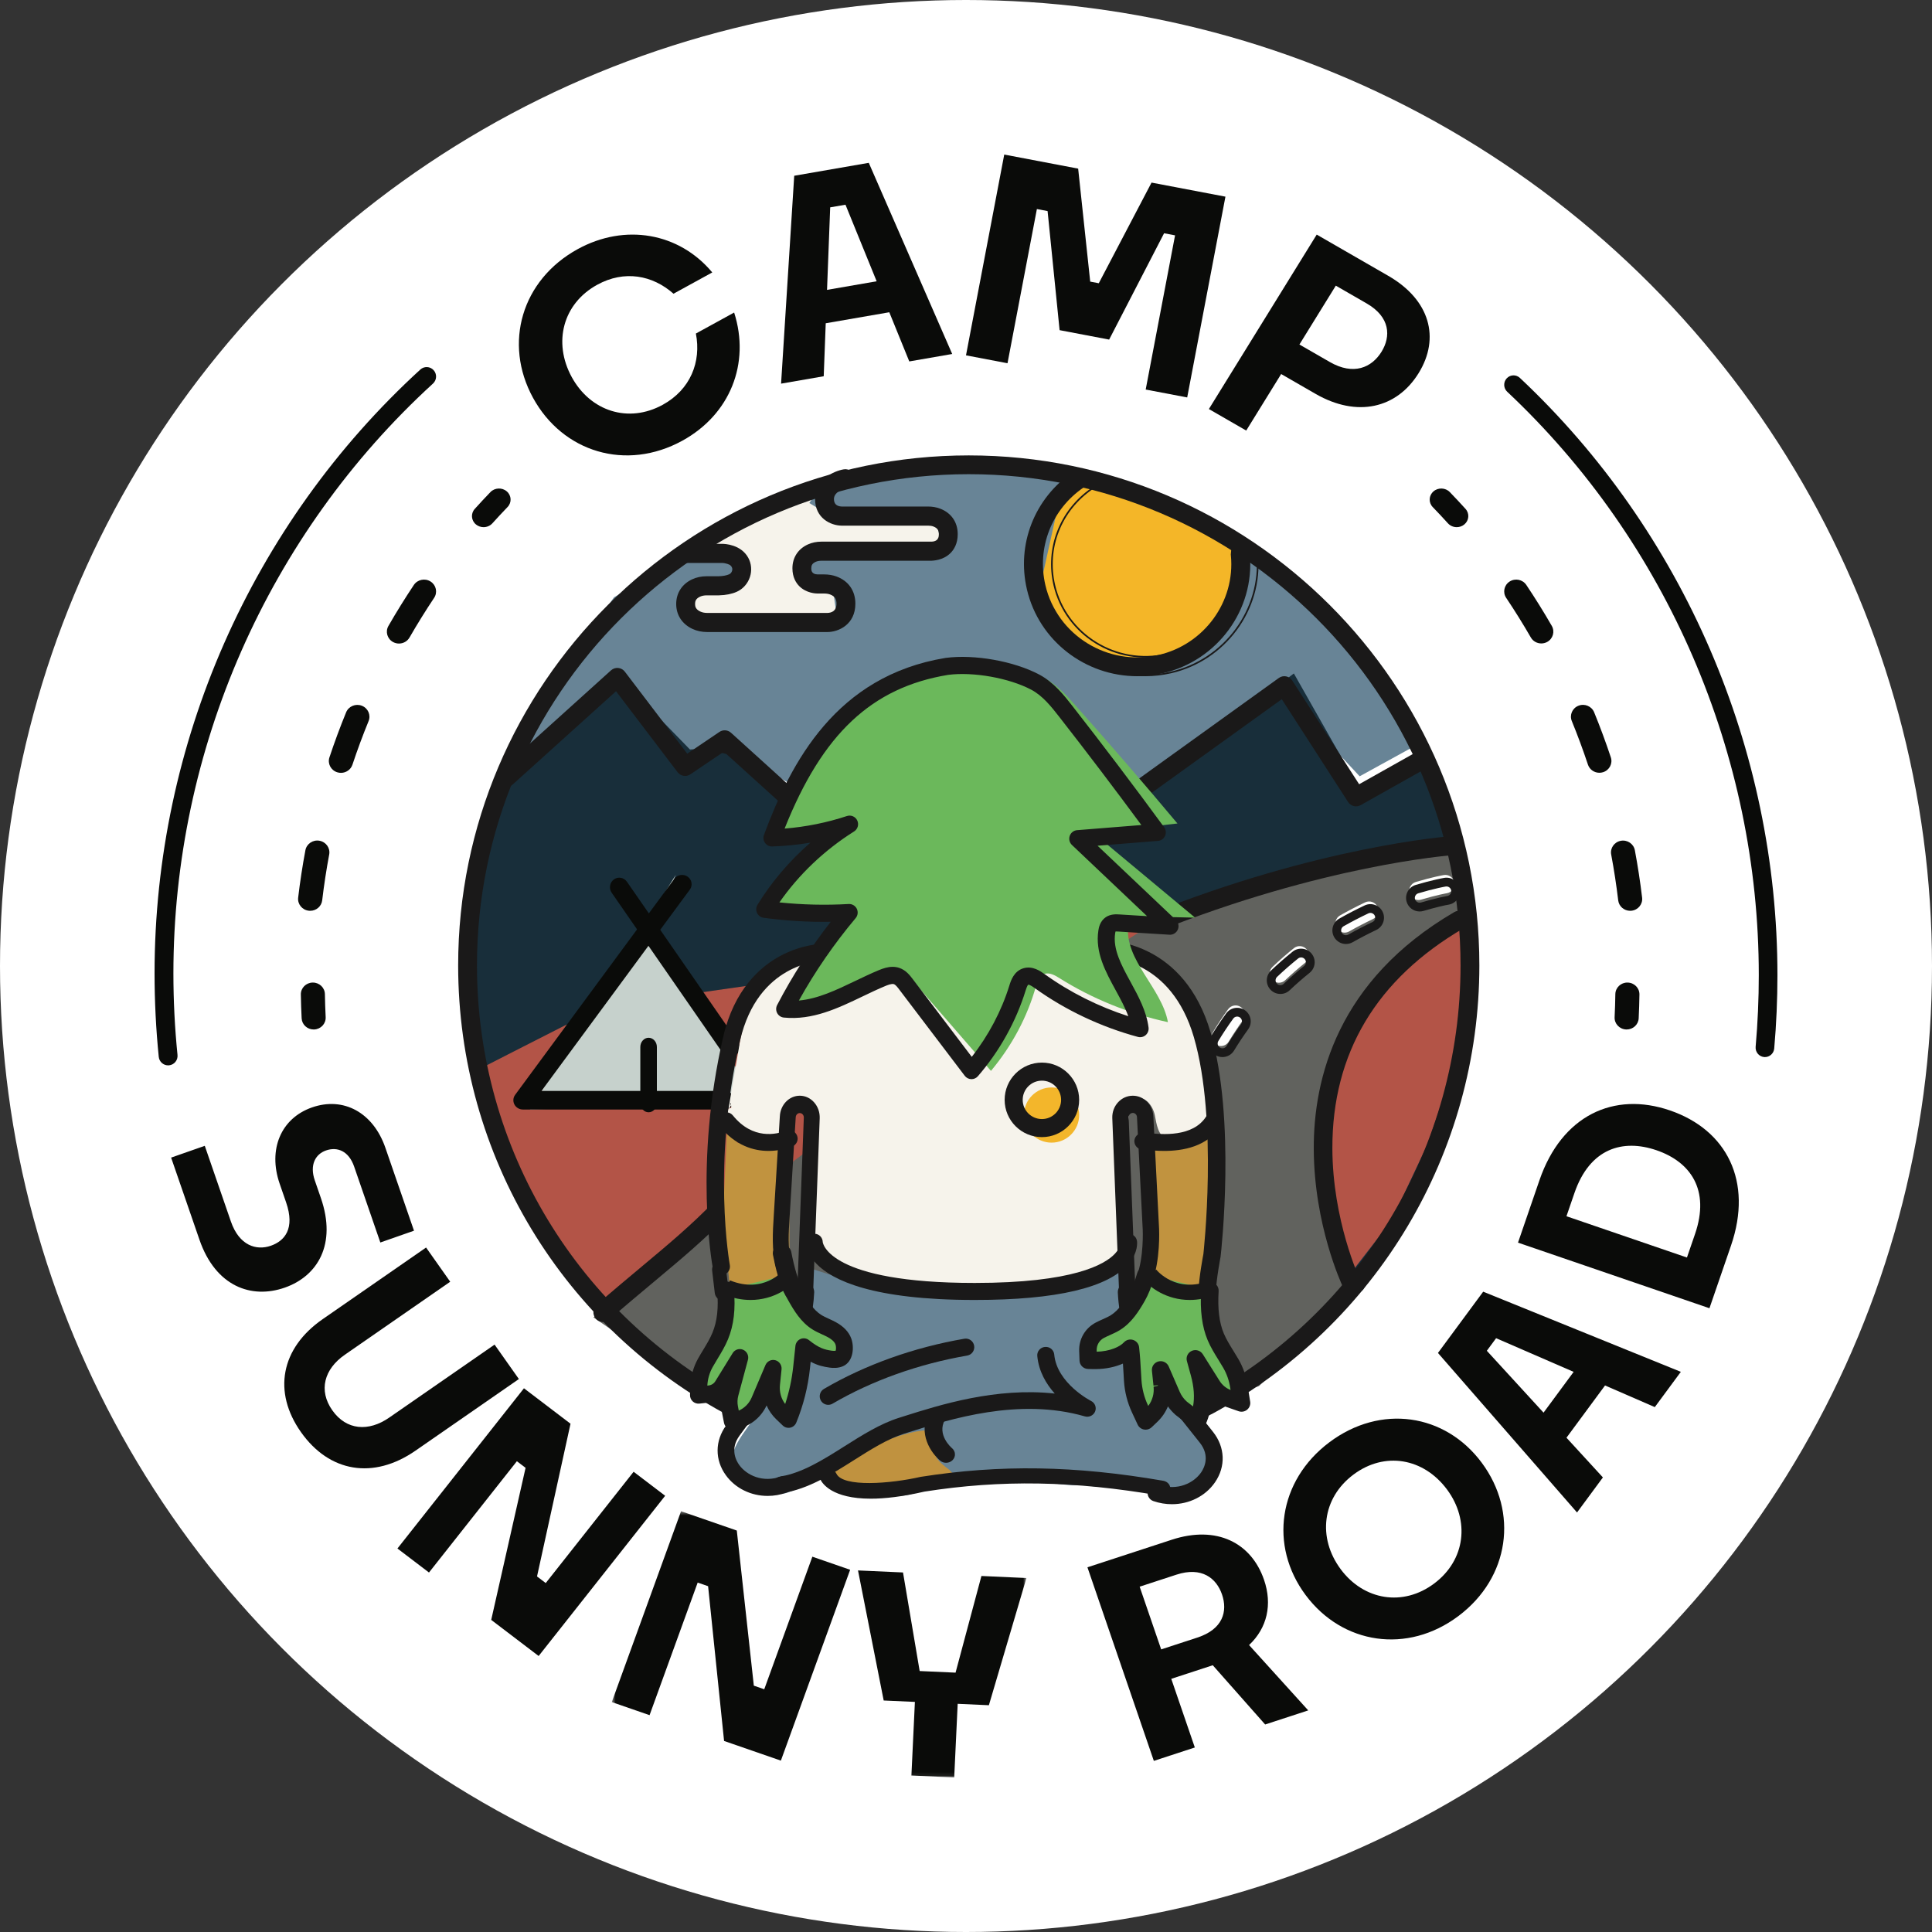 <?xml version="1.0" encoding="UTF-8"?>
<svg width="512px" height="512px" viewBox="0 0 512 512" version="1.1" xmlns="http://www.w3.org/2000/svg" xmlns:xlink="http://www.w3.org/1999/xlink">
    <rect x="0" y="0" width="512" height="512" fill="#333333" stroke="none"/>
    <!-- Generator: Sketch 53.2 (72643) - https://sketchapp.com -->
    <title>android-chrome-512x512</title>
    <desc>Created with Sketch.</desc>
    <defs>
        <polygon id="path-1" points="0.483 0.403 110.37 0.403 110.37 70.914 0.483 70.914"></polygon>
    </defs>
    <g id="android-chrome-512x512" stroke="none" stroke-width="1" fill="none" fill-rule="evenodd">
        <circle id="Oval" fill="#FFFFFF" cx="256" cy="256" r="256"></circle>
        <g id="Group" transform="translate(40.96, 40.96)">
            <polyline id="Fill-1" fill="#688496" points="94.991 155.367 121.748 117.339 167.697 89.537 210.287 80.457 253.52 89.023 268.533 91.119 295.38 111.232 309.1 121.429 326.595 141.015 333.531 156.98 319.362 164.766 298.956 142.848 261.402 166.127 171.037 168.229 150.173 156.286 137.961 161.603 121.69 140.601 94.354 164.825 94.991 155.367"></polyline>
            <polyline id="Fill-2" fill="#F4B628" points="246.521 85.577 239.479 92.944 234.789 114.11 243.547 129.076 263.827 137.509 279.046 127.655 287.257 116.112 288.914 104.677 246.521 85.577"></polyline>
            <polyline id="Fill-3" fill="#F6F3EB" points="176.608 87.771 173.517 92.351 176.217 93.988 178.159 95.6 189.229 96.358 201.757 96.927 207.292 97.685 208.457 103.183 199.232 106.5 174.371 106.5 171.387 108.491 170.39 112.472 176.799 114.747 180.004 116.833 180.781 122.236 171.387 124.343 143.393 124.343 139.703 121.098 139.703 117.686 144.947 114.083 153.93 112.472 153.93 109.818 148.54 106.057 141.067 105.483 154.367 97.685 176.608 87.771"></polyline>
            <polyline id="Fill-4" fill="#182E3A" points="95.603 163.134 122.938 138.202 141.88 157.655 151.581 157.136 167.198 169.265 263.126 167.131 301.924 137.509 319.252 168.075 335.46 157.841 346.234 185.565 349.623 212.481 347.532 242.193 340.575 262.377 331.035 282.595 320.312 300.776 306.452 313.139 291.195 325.606 278.258 334.994 156.429 332.85 132.378 318.637 108.94 293.703 95.603 270.969 87.033 247.716 82.651 209.239 91.047 173.594 95.603 163.134"></polyline>
            <polyline id="Fill-5" fill="#61625E" points="345.317 203.885 337.811 208.203 324.659 219.675 318.877 232.003 313.095 250.438 308.603 263.144 315.486 287.288 318.633 301.358 292.677 326.372 263.068 335.726 239.722 289.806 244.262 238.631 183.596 253.631 179.731 299.415 165.69 326.7 152.121 332.856 125.325 314.348 116.297 308.147 143.688 285.128 167.314 244.305 237.165 214.924 271.879 200.817 318.877 186.664 344.236 180.663 346.862 193.303 348.891 203.92 345.317 203.885"></polyline>
            <polyline id="Fill-6" fill="#B35447" points="348.16 200.411 336.245 208.056 323.166 219.45 317.416 231.694 311.666 250.003 307.2 262.623 314.044 286.601 314.923 299.154 327.849 282.44 337.346 262.272 344.272 242.139 347.264 222.591 348.16 200.411"></polyline>
            <polyline id="Fill-7" fill="#B35447" points="266.24 202.606 179.753 219.008 165.198 222.168 161.993 219.586 126.994 224.587 108.874 230.729 93.685 238.459 85.577 242.605 88.039 252.797 103.075 281.125 110.162 293.221 119.672 303.543 152.062 279.762 179.753 258.925 266.24 202.606"></polyline>
            <polyline id="Fill-8" fill="#C6D1CC" points="138.118 190.903 99.474 253.074 159.451 250.999 124.929 192.755 132.696 203.939"></polyline>
            <path d="M4.389,265.818 L13.309,262.695 L20.224,282.735 C22.442,289.161 26.986,290.515 30.829,289.17 C34.464,287.897 37.274,284.669 34.864,277.69 L33.147,272.715 C30.024,263.661 33.48,255.404 41.714,252.521 C50.085,249.592 57.951,253.888 61.171,263.217 L68.754,285.19 L59.833,288.312 L52.894,268.204 C51.463,264.058 48.439,262.87 45.42,263.927 C42.674,264.887 41.033,267.708 42.463,271.855 L44.085,276.553 C48.306,288.784 43.221,297.225 34.506,300.274 C25.655,303.373 16.17,299.954 11.901,287.586 L4.389,265.818" id="Fill-9" fill="#0A0B09"></path>
            <path d="M38.796,338.562 C31.318,327.966 33.391,316.362 44.562,308.623 L71.955,289.646 L78.351,298.713 L50.426,318.06 C44.959,321.848 43.375,327.501 47.115,332.8 C50.854,338.098 56.716,338.508 62.182,334.721 L90.109,315.374 L96.549,324.499 L69.157,343.476 C57.986,351.215 46.315,349.219 38.796,338.562" id="Fill-10" fill="#0A0B09"></path>
            <polyline id="Fill-11" fill="#0A0B09" points="64.366 369.41 97.893 326.949 110.233 336.342 101.357 376.812 103.663 378.566 126.954 349.071 135.314 355.436 101.787 397.897 89.217 388.328 98.323 348.034 96.018 346.278 72.727 375.774 64.366 369.41"></polyline>
            <g id="Group-15" transform="translate(120.686, 359.131)">
                <mask id="mask-2" fill="white">
                    <use xlink:href="#path-1"></use>
                </mask>
                <g id="Clip-13"></g>
                <polyline id="Fill-12" fill="#0A0B09" mask="url(#mask-2)" points="0.483 50.979 18.838 0.403 33.614 5.518 38.125 46.626 40.887 47.583 53.639 12.449 63.651 15.916 45.295 66.492 30.242 61.281 26.008 20.268 23.245 19.311 10.495 54.445 0.483 50.979"></polyline>
                <polyline id="Fill-14" fill="#0A0B09" mask="url(#mask-2)" points="92.151 51.438 91.23 70.949 79.888 70.438 80.81 50.93 72.541 50.557 65.734 16.09 77.662 16.627 82.075 42.75 91.588 43.178 98.443 17.562 110.37 18.1 100.419 51.811 92.151 51.438"></polyline>
            </g>
            <path d="M261.061,379.527 L266.764,396.148 L276.362,393.01 C283.158,390.788 284.413,386.041 282.888,381.596 C281.41,377.286 277.527,374.144 270.801,376.342 L261.061,379.527 Z M280.438,400.349 L269.438,403.946 L275.68,422.141 L264.82,425.691 L247.223,374.39 L269.573,367.083 C281.483,363.189 290.649,367.874 294.028,377.724 C296.256,384.223 294.887,390.451 290.056,394.998 L305.737,412.313 L294.317,416.047 L280.438,400.349 L280.438,400.349 Z" id="Fill-16" fill="#0A0B09"></path>
            <path d="M339.136,378.669 C347.425,372.442 348.614,361.969 342.505,353.758 C336.309,345.428 325.977,343.613 317.69,349.842 C309.402,356.069 308.153,366.586 314.351,374.916 C320.459,383.127 330.849,384.897 339.136,378.669 Z M345.554,387.294 C332.034,397.454 314.79,394.847 305.034,381.732 C295.321,368.676 297.797,351.433 311.316,341.275 C324.895,331.071 341.992,333.605 351.704,346.661 C361.462,359.775 359.132,377.091 345.554,387.294 L345.554,387.294 Z" id="Fill-17" fill="#0A0B09"></path>
            <path d="M368.094,333.407 L376.071,322.598 L355.524,313.676 L353.066,317.008 L368.094,333.407 Z M384.391,326.204 L374.172,340.049 L383.826,350.574 L376.97,359.863 L340.114,317.589 L352.101,301.349 L404.48,322.591 L397.58,331.938 L384.391,326.204 L384.391,326.204 Z" id="Fill-18" fill="#0A0B09"></path>
            <path d="M374.167,281.355 L406.098,292.296 L408.235,286.083 C412.298,274.267 406.958,266.926 398.028,263.867 C389.097,260.808 380.367,263.326 376.28,275.211 L374.167,281.355 Z M412.062,305.737 L361.326,288.353 L367.013,271.809 C372.913,254.658 386.7,248.21 401.583,253.309 C416.668,258.479 423.627,272.11 417.776,289.126 L412.062,305.737 L412.062,305.737 Z" id="Fill-19" fill="#0A0B09"></path>
            <path d="M139.864,75.831 C124.977,83.999 108.177,78.904 100.278,64.434 C92.417,50.028 97.267,33.221 112.153,25.052 C124.633,18.204 138.983,20.663 147.798,31.241 L137.529,36.878 C131.972,31.963 124.525,30.544 117.31,34.504 C108.212,39.498 105.54,49.773 110.554,58.963 C115.499,68.024 125.568,71.307 134.67,66.313 C142.014,62.283 144.926,54.926 143.456,47.431 L153.596,41.867 C157.907,55.341 152.538,68.874 139.864,75.831" id="Fill-20" fill="#0A0B09"></path>
            <path d="M178.212,35.859 L191.361,33.58 L183.101,13.29 L179.048,13.991 L178.212,35.859 Z M194.712,41.791 L177.867,44.71 L177.334,58.75 L166.034,60.709 L169.517,5.617 L189.276,2.194 L211.383,52.851 L200.01,54.822 L194.712,41.791 L194.712,41.791 Z" id="Fill-21" fill="#0A0B09"></path>
            <polyline id="Fill-22" fill="#0A0B09" points="215.04 53.208 225.175 0 244.763 3.728 247.957 33.671 250.23 34.102 264.208 7.43 283.794 11.157 273.659 64.366 262.661 62.272 270.444 21.409 267.534 20.855 252.974 49.034 239.844 46.534 236.662 14.978 233.826 14.439 226.04 55.302 215.04 53.208"></polyline>
            <path d="M313.043,34.742 L303.4,50.337 L311.445,54.971 C317.768,58.613 322.571,56.448 325.159,52.257 C327.676,48.189 327.474,43.056 321.216,39.451 L313.043,34.742 Z M298.56,58.164 L289.301,73.143 L279.406,67.44 L307.985,21.211 L326.947,32.137 C337.995,38.501 340.746,48.614 334.993,57.921 C329.201,67.291 318.674,69.752 307.693,63.426 L298.56,58.164 L298.56,58.164 Z" id="Fill-23" fill="#0A0B09"></path>
            <path d="M256.886,307.2 C255.615,307.2 254.469,306.382 254.186,305.18 C253.582,302.637 253.209,300.038 253.077,297.458 C253.006,296.04 254.184,294.834 255.711,294.767 C257.212,294.725 258.535,295.795 258.609,297.214 C258.726,299.504 259.057,301.813 259.592,304.075 C259.921,305.462 258.977,306.834 257.484,307.14 C257.284,307.181 257.084,307.2 256.886,307.2" id="Fill-24" fill="#1A1919"></path>
            <path d="M277.177,334.994 L275.307,330.379 L278.016,329.283 C320.015,306.436 346.1,262.613 346.1,214.883 C346.1,143.103 287.635,84.706 215.772,84.706 C143.908,84.706 85.444,143.103 85.444,214.883 C85.444,263.432 112.199,307.624 155.269,330.214 L152.952,334.624 C108.235,311.171 80.457,265.29 80.457,214.883 C80.457,140.357 141.16,79.726 215.772,79.726 C290.384,79.726 351.086,140.357 351.086,214.883 C351.086,264.487 323.951,310.026 280.273,333.728 L280.017,333.847 L277.177,334.994" id="Fill-25" fill="#1A1919"></path>
            <path d="M255.58,174.811 C254.799,174.811 254.031,174.447 253.543,173.76 C252.737,172.63 252.997,171.058 254.121,170.249 L297.942,138.71 C298.498,138.31 299.191,138.157 299.864,138.284 C300.536,138.411 301.126,138.81 301.498,139.387 L319.226,166.869 L333.462,158.865 C334.672,158.19 336.194,158.623 336.869,159.833 C337.545,161.047 337.113,162.579 335.907,163.259 L319.624,172.413 C318.471,173.06 317.019,172.698 316.302,171.585 L298.724,144.336 L257.034,174.341 C256.593,174.659 256.083,174.811 255.58,174.811" id="Fill-26" fill="#1A1919"></path>
            <path d="M260.392,138.24 C246.757,138.241 234.393,128.954 231.188,115.254 C228.392,103.303 233.174,91.081 243.372,84.114 L246.226,88.211 C237.737,94.008 233.756,104.183 236.083,114.131 C239.189,127.402 252.618,135.698 266.024,132.624 C278.171,129.837 286.431,118.486 285.236,106.22 L285.214,105.986 L285.363,104.397 L290.366,104.854 L290.262,105.981 C291.566,120.63 281.673,134.142 267.158,137.471 C264.893,137.991 262.624,138.24 260.392,138.24" id="Fill-27" fill="#1A1919"></path>
            <path d="M245.633,84.716 C235.71,91.585 231.07,103.529 233.808,115.208 C236.928,128.515 248.76,137.808 262.58,137.808 C262.581,137.808 262.581,137.808 262.583,137.808 C264.814,137.808 267.057,137.554 269.249,137.052 C283.51,133.788 293.296,120.479 292.012,106.092 L292.097,105.151 L287.565,104.739 L287.437,106.097 L287.46,106.289 C288.656,118.545 280.385,129.888 268.222,132.672 C254.799,135.742 241.351,127.454 238.241,114.194 C235.927,104.323 239.841,94.231 248.218,88.418 L245.633,84.716 Z M262.58,138.24 C248.554,138.24 236.548,128.81 233.382,115.306 C230.586,103.382 235.368,91.187 245.564,84.237 L245.744,84.114 L248.825,88.527 L248.645,88.65 C240.294,94.342 236.377,104.33 238.667,114.096 C241.722,127.124 254.936,135.269 268.123,132.251 C280.074,129.515 288.2,118.372 287.025,106.331 L287.002,106.097 L287.17,104.268 L292.571,104.761 L292.448,106.092 C293.751,120.654 283.819,134.161 269.348,137.473 C267.124,137.982 264.848,138.24 262.583,138.24 C262.582,138.24 262.581,138.24 262.58,138.24 L262.58,138.24 Z" id="Fill-28" fill="#1A1919"></path>
            <path d="M152.137,236.983 L122.149,193.829" id="Fill-29" fill="#0A0B09"></path>
            <path d="M152.592,239.177 C151.816,239.177 151.054,238.806 150.571,238.111 L121.142,195.625 C120.351,194.485 120.614,192.906 121.729,192.1 C122.847,191.291 124.389,191.563 125.177,192.701 L154.608,235.187 C155.397,236.327 155.134,237.906 154.019,238.712 C153.585,239.026 153.086,239.177 152.592,239.177" id="Fill-30" fill="#0A0B09"></path>
            <path d="M151.073,253.074 L97.613,253.074 C96.666,253.074 95.798,252.558 95.365,251.737 C94.932,250.917 95.007,249.93 95.56,249.18 L137.748,191.929 C138.56,190.826 140.137,190.572 141.275,191.364 C142.409,192.157 142.669,193.694 141.855,194.798 L102.537,248.154 L151.073,248.154 C152.468,248.154 153.6,249.255 153.6,250.614 C153.6,251.973 152.468,253.074 151.073,253.074" id="Fill-31" fill="#0A0B09"></path>
            <path d="M130.925,253.806 C129.714,253.806 128.731,252.711 128.731,251.36 L128.731,236.503 C128.731,235.152 129.714,234.057 130.925,234.057 C132.137,234.057 133.12,235.152 133.12,236.503 L133.12,251.36 C133.12,252.711 132.137,253.806 130.925,253.806" id="Fill-32" fill="#0A0B09"></path>
            <path d="M170.116,174.811 C169.518,174.811 168.919,174.598 168.441,174.166 L150.865,158.252 L142.002,164.242 C140.909,164.984 139.42,164.741 138.615,163.685 L122.292,142.225 L94.871,166.977 C93.843,167.902 92.264,167.818 91.34,166.795 C90.417,165.769 90.497,164.187 91.522,163.261 L120.961,136.689 C121.48,136.221 122.173,135.992 122.867,136.056 C123.564,136.121 124.2,136.475 124.624,137.031 L141.162,158.774 L149.692,153.01 C150.643,152.367 151.914,152.455 152.767,153.227 L171.794,170.455 C172.818,171.382 172.897,172.964 171.971,173.989 C171.477,174.535 170.798,174.811 170.116,174.811" id="Fill-33" fill="#1A1919"></path>
            <path d="M317.093,301.349 C316.167,301.349 315.28,300.826 314.86,299.934 C314.551,299.279 307.293,283.658 307.201,263.567 C307.114,244.875 313.508,218.801 344.451,200.747 C345.628,200.062 347.138,200.459 347.824,201.637 C348.51,202.814 348.113,204.326 346.935,205.012 C323.782,218.523 312.072,238.159 312.133,263.375 C312.18,282.407 319.25,297.676 319.323,297.828 C319.902,299.062 319.374,300.531 318.141,301.112 C317.802,301.274 317.444,301.349 317.093,301.349" id="Fill-34" fill="#1A1919"></path>
            <path d="M334.871,197.555 C333.845,197.526 332.91,196.847 332.601,195.811 C332.217,194.518 332.953,193.159 334.243,192.773 C338.74,191.434 341.544,190.958 341.662,190.939 C342.988,190.709 344.246,191.613 344.469,192.94 C344.692,194.269 343.797,195.528 342.469,195.753 C342.443,195.757 339.814,196.208 335.636,197.455 C335.38,197.529 335.123,197.562 334.871,197.555 Z M315.306,206.195 C314.48,206.172 313.687,205.729 313.25,204.957 C312.586,203.783 312.999,202.293 314.171,201.63 C316.324,200.41 318.562,199.248 320.823,198.172 C322.04,197.593 323.494,198.113 324.073,199.329 C324.651,200.546 324.134,202.003 322.917,202.581 C320.761,203.608 318.627,204.717 316.574,205.879 C316.173,206.106 315.735,206.207 315.306,206.195 Z M297.887,219.474 C297.265,219.456 296.649,219.202 296.188,218.714 C295.26,217.736 295.299,216.192 296.276,215.263 C298.067,213.56 299.97,211.894 301.932,210.311 C302.982,209.462 304.517,209.631 305.362,210.679 C306.208,211.729 306.043,213.266 304.994,214.111 C303.135,215.612 301.332,217.19 299.636,218.802 C299.146,219.269 298.513,219.491 297.887,219.474 Z M282.506,236.25 C282.098,236.239 281.687,236.125 281.312,235.898 C280.16,235.199 279.793,233.698 280.49,232.544 C281.74,230.482 283.091,228.446 284.507,226.495 C285.298,225.402 286.825,225.162 287.914,225.952 C289.004,226.744 289.247,228.271 288.456,229.361 C287.119,231.205 285.842,233.129 284.664,235.076 C284.191,235.855 283.355,236.275 282.506,236.25 L282.506,236.25 Z" id="Fill-35" fill="#FFFFFE"></path>
            <path d="M335.223,198.268 C335.354,198.272 335.491,198.254 335.622,198.216 C337.474,197.664 339.165,197.223 340.66,196.883 C341.584,196.673 342.429,196.506 342.58,196.487 C343.273,196.37 343.74,195.714 343.623,195.02 C343.507,194.327 342.851,193.859 342.156,193.979 C341.825,194.033 341.11,194.172 340.161,194.387 C338.606,194.738 336.84,195.197 334.897,195.775 C334.223,195.976 333.839,196.685 334.039,197.359 C334.197,197.889 334.679,198.253 335.223,198.268 Z M331.811,198.021 C331.246,196.118 332.329,194.116 334.233,193.547 C336.228,192.954 338.044,192.482 339.649,192.12 C340.643,191.895 341.404,191.747 341.77,191.687 C343.728,191.348 345.587,192.676 345.915,194.635 C346.245,196.593 344.926,198.447 342.927,198.785 C342.19,198.883 339.368,199.525 336.277,200.446 C335.908,200.553 335.531,200.602 335.157,200.591 C333.616,200.548 332.258,199.522 331.811,198.021 Z M315.699,206.883 C315.927,206.89 316.154,206.834 316.359,206.718 C318.433,205.545 320.587,204.426 322.762,203.392 C323.397,203.091 323.667,202.332 323.366,201.698 C323.064,201.063 322.304,200.793 321.67,201.094 C319.43,202.159 317.222,203.306 315.105,204.505 C314.494,204.85 314.279,205.626 314.625,206.238 C314.848,206.631 315.254,206.871 315.699,206.883 Z M312.603,207.383 C311.623,205.654 312.232,203.458 313.96,202.482 C316.125,201.256 318.383,200.084 320.673,198.995 C322.466,198.143 324.611,198.906 325.465,200.7 C326.317,202.494 325.554,204.639 323.76,205.491 C321.635,206.502 319.53,207.595 317.503,208.742 C316.926,209.067 316.281,209.225 315.633,209.206 C314.383,209.171 313.23,208.492 312.603,207.383 Z M299.227,219.773 C300.946,218.141 302.769,216.547 304.645,215.033 C305.192,214.593 305.278,213.793 304.837,213.246 C304.395,212.698 303.595,212.612 303.048,213.054 C301.111,214.616 299.236,216.256 297.474,217.93 C296.965,218.414 296.944,219.218 297.43,219.73 C297.663,219.976 297.979,220.114 298.315,220.124 C298.652,220.133 298.977,220.011 299.227,219.773 Z M298.249,222.447 L298.248,222.447 C297.304,222.42 296.403,222.026 295.743,221.328 C294.375,219.887 294.433,217.613 295.873,216.245 C297.68,214.527 299.603,212.846 301.588,211.245 C303.135,209.996 305.399,210.24 306.646,211.787 C307.894,213.333 307.651,215.598 306.104,216.843 C304.276,218.317 302.501,219.87 300.829,221.458 C300.126,222.126 299.199,222.474 298.249,222.447 Z M282.965,236.852 L282.965,236.852 C283.421,236.866 283.851,236.637 284.091,236.241 C285.282,234.274 286.574,232.329 287.93,230.462 C288.342,229.894 288.215,229.099 287.647,228.686 C287.078,228.274 286.282,228.4 285.869,228.969 C284.478,230.886 283.147,232.888 281.915,234.92 C281.551,235.522 281.742,236.305 282.341,236.668 C282.535,236.784 282.747,236.846 282.965,236.852 Z M281.138,238.656 C279.44,237.627 278.898,235.416 279.927,233.716 C281.193,231.628 282.559,229.572 283.988,227.605 C285.154,225.996 287.404,225.639 289.012,226.805 C290.619,227.972 290.977,230.221 289.811,231.827 C288.494,233.642 287.237,235.534 286.078,237.447 C285.399,238.565 284.182,239.213 282.898,239.176 C282.282,239.158 281.678,238.982 281.138,238.656 Z" id="Stroke-36" fill="#1A1919" fill-rule="nonzero"></path>
            <path d="M178.303,126.537 L146.476,126.537 C145.04,126.537 143.71,126.254 142.525,125.698 C139.801,124.416 138.24,122.013 138.24,119.105 C138.24,116.189 139.792,113.8 142.497,112.551 C143.649,112.019 144.94,111.75 146.336,111.75 L149.515,111.75 C150.611,111.72 151.588,111.542 152.274,111.234 C152.625,111.078 152.899,110.76 153.031,110.364 C153.103,110.148 153.19,109.723 152.963,109.31 C152.481,108.429 150.827,108.233 150.52,108.231 L141.215,108.231 C139.835,108.231 138.715,107.097 138.715,105.7 C138.715,104.301 139.835,103.168 141.215,103.168 L150.537,103.168 C151.042,103.172 155.388,103.301 157.336,106.854 C158.181,108.4 158.339,110.265 157.771,111.977 C157.193,113.717 155.928,115.135 154.298,115.865 C153.001,116.446 151.414,116.764 149.58,116.812 L146.336,116.813 C145.661,116.813 145.066,116.93 144.57,117.158 C143.401,117.699 143.24,118.413 143.24,119.105 C143.24,119.771 143.405,120.528 144.63,121.105 C145.151,121.35 145.772,121.474 146.476,121.474 L178.3,121.474 C179.388,121.444 180.722,120.993 180.722,119.02 C180.722,118.123 180.521,117.132 179.022,116.578 C178.569,116.412 178.027,116.326 177.414,116.326 L175.637,116.326 C175.636,116.326 175.634,116.326 175.633,116.326 C175.329,116.326 172.723,116.268 170.838,114.362 C170.019,113.532 169.041,112.042 169.041,109.647 C169.041,106.805 170.538,104.497 173.149,103.316 C174.23,102.828 175.439,102.58 176.745,102.58 L205.901,102.58 C207.846,102.534 207.846,101.086 207.846,100.61 C207.846,99.831 207.671,99.044 206.402,98.567 C206.001,98.416 205.519,98.339 204.97,98.339 L182.004,98.339 C179.178,98.286 175.045,96.364 175.045,91.291 C175.045,86.096 180.01,83.87 182.637,83.42 C184.006,83.181 185.289,84.115 185.518,85.494 C185.749,86.872 184.832,88.178 183.471,88.412 C183.452,88.416 180.045,89.071 180.045,91.291 C180.045,92.545 180.731,93.212 182.083,93.277 L204.97,93.275 C206.114,93.275 207.181,93.458 208.141,93.819 C211.132,94.944 212.846,97.419 212.846,100.61 C212.846,103.15 211.813,104.723 210.948,105.594 C208.95,107.605 206.205,107.603 205.887,107.644 L176.745,107.644 C176.146,107.644 175.621,107.743 175.188,107.94 C174.236,108.37 174.041,108.934 174.041,109.647 C174.041,110.075 174.041,111.211 175.671,111.262 L177.414,111.262 C178.613,111.262 179.73,111.45 180.735,111.821 C183.905,112.992 185.723,115.617 185.723,119.02 C185.723,124.53 181.285,126.535 178.303,126.537" id="Fill-37" fill="#1A1919"></path>
            <path d="M148.48,280.137 C139.559,289.111 130.957,295.198 118.491,305.737" id="Fill-38" fill="#1A1919"></path>
            <path d="M118.851,309.394 C118.13,309.394 117.414,309.084 116.909,308.481 C115.993,307.386 116.12,305.741 117.192,304.806 C121.593,300.968 125.448,297.75 129.175,294.635 C136.253,288.723 142.367,283.617 148.496,277.257 C149.487,276.23 151.103,276.222 152.107,277.228 C153.111,278.238 153.124,279.889 152.135,280.915 C145.813,287.474 139.6,292.663 132.407,298.67 C128.701,301.766 124.867,304.969 120.507,308.77 C120.026,309.19 119.436,309.394 118.851,309.394" id="Fill-39" fill="#1A1919"></path>
            <path d="M264.349,206.263 C263.356,206.263 262.417,205.659 262.028,204.667 C261.52,203.37 262.147,201.902 263.428,201.388 C308.541,183.277 342.956,180.691 343.298,180.667 C344.702,180.586 345.863,181.622 345.96,183.012 C346.055,184.404 345.018,185.61 343.644,185.707 C343.308,185.73 309.608,188.284 265.267,206.084 C264.966,206.205 264.655,206.263 264.349,206.263" id="Fill-40" fill="#1A1919"></path>
            <polyline id="Fill-41" fill="#1A1919" points="146.286 157.713 154.331 159.451 149.884 155.063 146.286 157.713"></polyline>
            <path d="M426.767,239.177 C426.694,239.177 426.62,239.174 426.545,239.168 C425.185,239.044 424.181,237.83 424.303,236.454 C424.856,230.185 425.137,223.793 425.137,217.456 C425.137,158.99 400.834,102.638 358.459,62.85 C357.459,61.91 357.4,60.327 358.329,59.314 C359.257,58.3 360.823,58.243 361.822,59.183 C405.2,99.914 430.08,157.602 430.08,217.456 C430.08,223.941 429.793,230.484 429.227,236.898 C429.112,238.199 428.033,239.177 426.767,239.177" id="Fill-42" fill="#0A0B09"></path>
            <path d="M3.594,241.371 C2.328,241.371 1.244,240.409 1.112,239.117 C0.374,231.826 0,224.383 0,216.997 C0,156.236 25.67,97.91 70.428,56.974 C71.449,56.04 73.027,56.116 73.954,57.14 C74.884,58.163 74.809,59.75 73.79,60.682 C30.069,100.67 4.994,157.644 4.994,216.997 C4.994,224.213 5.36,231.485 6.081,238.61 C6.22,239.988 5.221,241.218 3.849,241.358 C3.763,241.368 3.678,241.371 3.594,241.371" id="Fill-43" fill="#0A0B09"></path>
            <path d="M390.122,231.863 C390.07,231.863 390.02,231.862 389.969,231.86 C388.207,231.78 386.846,230.323 386.929,228.608 C387.028,226.564 387.093,224.506 387.122,222.495 C387.147,220.779 388.589,219.394 390.359,219.429 C392.124,219.454 393.533,220.865 393.508,222.582 C393.478,224.662 393.411,226.787 393.309,228.9 C393.229,230.566 391.816,231.863 390.122,231.863" id="Fill-44" fill="#0A0B09"></path>
            <path d="M367.504,129.559 C366.391,129.559 365.309,128.988 364.724,127.972 C362.68,124.427 360.481,120.895 358.191,117.476 C357.225,116.033 357.637,114.097 359.109,113.152 C360.581,112.206 362.558,112.609 363.526,114.051 C365.893,117.585 368.165,121.236 370.278,124.901 C371.144,126.404 370.603,128.308 369.07,129.155 C368.574,129.43 368.035,129.559 367.504,129.559 Z M382.893,163.832 C381.55,163.832 380.299,162.994 379.861,161.675 C378.568,157.786 377.129,153.899 375.583,150.12 C374.927,148.52 375.721,146.702 377.357,146.061 C378.991,145.417 380.847,146.197 381.504,147.797 C383.103,151.704 384.59,155.723 385.926,159.743 C386.472,161.383 385.555,163.145 383.881,163.678 C383.552,163.783 383.22,163.832 382.893,163.832 Z M391.046,200.411 C389.449,200.411 388.071,199.241 387.882,197.651 C387.399,193.599 386.773,189.508 386.021,185.491 C385.703,183.795 386.849,182.168 388.582,181.857 C390.315,181.545 391.976,182.668 392.294,184.365 C393.072,188.515 393.72,192.741 394.218,196.928 C394.421,198.641 393.169,200.191 391.419,200.391 C391.295,200.406 391.17,200.411 391.046,200.411 L391.046,200.411 Z" id="Fill-45" fill="#0A0B09"></path>
            <path d="M345.088,98.743 C344.225,98.743 343.367,98.399 342.76,97.727 C341.454,96.284 340.099,94.836 338.734,93.425 C337.584,92.235 337.662,90.378 338.909,89.28 C340.158,88.181 342.103,88.258 343.253,89.447 C344.662,90.906 346.062,92.401 347.412,93.893 C348.522,95.119 348.38,96.971 347.095,98.029 C346.515,98.509 345.8,98.743 345.088,98.743" id="Fill-46" fill="#0A0B09"></path>
            <path d="M87.192,98.743 C86.483,98.743 85.77,98.51 85.189,98.037 C83.898,96.984 83.749,95.134 84.857,93.906 C86.206,92.409 87.601,90.911 89.005,89.453 C90.153,88.261 92.103,88.179 93.354,89.271 C94.609,90.364 94.694,92.216 93.546,93.411 C92.187,94.821 90.836,96.272 89.53,97.721 C88.921,98.396 88.059,98.743 87.192,98.743" id="Fill-47" fill="#0A0B09"></path>
            <path d="M64.769,129.586 C64.237,129.586 63.697,129.457 63.2,129.184 C61.657,128.335 61.11,126.427 61.978,124.919 C64.095,121.239 66.362,117.587 68.714,114.063 C69.68,112.612 71.671,112.204 73.15,113.15 C74.634,114.095 75.052,116.035 74.084,117.484 C71.809,120.894 69.616,124.428 67.565,127.989 C66.978,129.011 65.89,129.586 64.769,129.586 Z M49.394,163.854 C49.066,163.854 48.731,163.804 48.403,163.7 C46.719,163.166 45.796,161.399 46.343,159.754 C47.674,155.749 49.161,151.732 50.765,147.814 C51.421,146.208 53.292,145.426 54.931,146.068 C56.576,146.71 57.376,148.532 56.719,150.138 C55.168,153.928 53.73,157.815 52.442,161.687 C52.002,163.013 50.745,163.854 49.394,163.854 Z M41.244,200.411 C41.122,200.411 40.997,200.405 40.873,200.391 C39.114,200.192 37.853,198.638 38.056,196.921 C38.549,192.739 39.196,188.513 39.974,184.361 C40.294,182.661 41.962,181.526 43.706,181.845 C45.447,182.158 46.601,183.79 46.282,185.492 C45.527,189.508 44.902,193.594 44.425,197.637 C44.238,199.234 42.851,200.411 41.244,200.411 L41.244,200.411 Z" id="Fill-48" fill="#0A0B09"></path>
            <path d="M42.159,231.863 C40.471,231.863 39.061,230.569 38.978,228.907 C38.873,226.829 38.802,224.703 38.766,222.589 C38.738,220.872 40.14,219.458 41.901,219.429 C41.919,219.429 41.937,219.429 41.955,219.429 C43.69,219.429 45.112,220.788 45.141,222.487 C45.175,224.534 45.244,226.591 45.345,228.601 C45.431,230.317 44.077,231.776 42.318,231.859 C42.265,231.862 42.211,231.863 42.159,231.863" id="Fill-49" fill="#0A0B09"></path>
            <polyline id="Fill-50" fill="#C1933F" points="168.229 297.582 168.229 262.602 154.57 261.929 151.719 258.194 150.674 280.99 152.531 301.349 161.029 300.818 168.229 297.582"></polyline>
            <path d="M173.68,295.753 C173.001,303.702 172.287,311.795 168.944,319.201 C166.888,323.755 163.892,327.923 160.913,332.061 C159.684,333.77 158.454,335.479 157.223,337.188 C155.313,339.842 153.353,342.614 152.934,345.736 C152.514,348.859 154.126,352.433 157.48,353.495 C158.705,353.884 160.035,353.907 161.337,353.927 C164.082,353.969 165.043,355.459 167.627,354.641 C169.752,353.968 177.956,350.28 180.022,349.476 C182.403,348.548 185.568,354.515 188.171,354.515 C196.206,354.515 195.44,357.143 204.445,353.7 C204.13,354.182 217.192,351.388 216.602,351.192 C219.673,351.509 226.118,351.2 229.21,351.212 C233.702,351.229 238.65,352.42 243.135,352.628 C242.529,352.662 246.92,352.592 246.312,352.628 C257.292,354.087 248.153,351.397 259.184,352.515 C261.718,352.772 266.096,352.196 267.303,354.179 C271.607,355.094 276.444,353.609 279.174,350.533 C281.904,347.459 282.381,342.959 280.345,339.491 C279.186,337.518 277.285,335.896 275.024,334.916 C274.105,334.517 273.076,334.184 272.489,333.443 C272.156,333.022 272.005,332.512 271.847,332.018 C270.428,327.596 267.883,323.46 264.453,320.002 C264.938,320.214 265.423,320.427 265.907,320.639 C260.673,314.97 258.05,307.476 258.751,300.19 C258.904,298.597 258.845,296.483 257.106,296.037 C256.492,295.879 255.836,296.009 255.218,296.153 C252.189,296.859 249.266,297.918 246.549,299.294 C246.241,299.45 245.907,299.643 245.832,299.949 C245.757,300.254 246.172,300.611 246.451,300.418 C238.027,301.022 229.602,301.624 221.178,302.228 C217.841,302.466 214.501,302.706 211.153,302.728 C207.372,302.754 203.589,302.502 199.856,301.978 C191.242,300.77 182.983,298.127 174.786,295.497 L173.68,295.753" id="Fill-51" fill="#688496"></path>
            <path d="M152.035,253.216 C152.975,247.707 153.915,242.197 154.855,236.687 C155.25,234.376 155.647,232.055 156.386,229.83 C159.312,221.025 167.463,214.613 176.382,211.88 C185.302,209.147 194.918,209.651 204.115,211.236 C213.311,212.821 222.974,207.226 232.188,208.71 C239.897,209.953 247.651,218.478 254.291,214.394 C256.356,213.124 258.564,211.38 260.921,211.962 C261.67,212.147 262.34,212.559 262.981,212.986 C269.895,217.602 276.443,222.929 278.371,230.981 C277.275,231.547 278.762,238.834 279.263,237.71 C283.421,245.602 280.891,247.929 280.264,256.814 C280.22,257.436 280.146,258.101 279.739,258.576 C279.309,259.077 278.613,259.245 277.966,259.385 C275.898,259.833 273.829,260.281 271.761,260.729 C270.566,260.987 269.286,261.24 268.152,260.787 C265.897,259.886 265.549,256.952 265.079,254.583 C264.61,252.214 262.618,249.43 260.372,250.352 C258.879,250.965 258.462,252.832 258.249,254.423 C256.733,265.718 257.225,276.763 258.508,288.087 C258.652,289.35 256.772,291.167 255.938,292.132 C255.348,292.814 254.418,293.078 253.543,293.31 C249.235,294.45 246.995,297.77 242.687,298.91 C235.412,300.834 226.021,300.588 218.514,301.158 C211.923,301.658 205.298,301.098 198.73,300.362 C190.653,299.457 181.665,297.736 177.037,291.098 C173.281,285.706 173.531,278.576 174.285,272.061 C175.038,265.546 176.107,258.695 173.606,252.625 C173.373,252.059 173.087,251.477 172.577,251.134 C171.697,250.54 170.432,250.893 169.681,251.641 C168.93,252.389 168.568,253.429 168.231,254.432 C167.321,257.13 166.4,259.921 166.634,262.757 C162.476,261.234 158.319,259.71 154.16,258.187 C152.703,257.654 151.04,256.893 150.719,255.383 C150.492,254.315 151.155,253.131 152.188,252.758 C152.653,252.589 152.965,253.069 152.783,251.938 C152.577,250.657 152.413,251.611 152.783,251.938" id="Fill-52" fill="#F6F3EB"></path>
            <path d="M245.029,254.537 C245.029,250.498 241.754,247.223 237.714,247.223 C233.675,247.223 230.4,250.498 230.4,254.537 C230.4,258.577 233.675,261.851 237.714,261.851 C241.754,261.851 245.029,258.577 245.029,254.537" id="Fill-53" fill="#F3B62B"></path>
            <path d="M217.354,303.543 C190.31,303.543 179.619,298.332 175.412,293.959 C172.681,291.122 172.604,288.651 172.618,288.184 C172.65,286.939 173.655,285.923 174.908,285.992 C176.108,286.025 177.06,287.012 177.076,288.214 C177.125,288.609 178.848,299.033 217.354,299.033 C243.41,299.033 251.831,294.168 254.529,291.267 C255.986,289.703 255.934,288.552 255.931,288.503 C255.86,287.303 256.727,286.196 257.907,286.065 C259.096,285.933 260.16,286.701 260.348,287.889 C260.396,288.185 260.733,290.875 258.181,293.904 C252.789,300.299 239.052,303.543 217.354,303.543" id="Fill-54" fill="#1A1919"></path>
            <path d="M235.156,245.426 C232.349,245.426 230.066,247.709 230.066,250.515 C230.066,253.32 232.349,255.602 235.156,255.602 C237.96,255.602 240.242,253.32 240.242,250.515 C240.242,247.709 237.96,245.426 235.156,245.426 Z M235.156,260.389 C229.711,260.389 225.28,255.959 225.28,250.515 C225.28,245.07 229.711,240.64 235.156,240.64 C240.6,240.64 245.029,245.07 245.029,250.515 C245.029,255.959 240.6,260.389 235.156,260.389 L235.156,260.389 Z" id="Fill-55" fill="#1A1919"></path>
            <path d="M162.702,264.046 C158.829,264.046 153.958,262.702 149.709,257.455 C148.925,256.485 149.085,255.072 150.066,254.298 C151.048,253.523 152.481,253.68 153.266,254.65 C158.543,261.169 164.848,259.657 167.316,258.703 C168.49,258.248 169.809,258.82 170.266,259.975 C170.724,261.131 170.147,262.433 168.977,262.886 C167.852,263.321 165.546,264.046 162.702,264.046" id="Fill-56" fill="#1A1919"></path>
            <path d="M178.535,331.337 C177.758,331.337 177.001,330.934 176.583,330.212 C175.954,329.131 176.318,327.744 177.396,327.115 C188.326,320.724 201.19,316.126 214.593,313.818 C215.83,313.599 216.99,314.434 217.202,315.666 C217.412,316.899 216.587,318.071 215.358,318.281 C202.48,320.5 190.14,324.908 179.67,331.028 C179.312,331.237 178.921,331.337 178.535,331.337" id="Fill-57" fill="#1A1919"></path>
            <path d="M212.846,350.946 C206.357,352.694 198.912,355.592 192.146,355.471 C191.168,355.453 188.081,355.423 187.19,355.054 C185.745,354.456 181.029,354.226 180.242,352.972 C179.965,352.532 178.378,353.096 178.987,349.825 C179.147,348.962 177.961,349.45 178.731,348.88 C185.149,344.124 197.464,338.334 204.701,338.089 C205.466,338.063 206.437,337.634 206.813,338.253 C206.939,338.46 206.947,338.708 206.948,338.944 C206.953,340.729 206.733,342.518 206.923,344.294 C207.113,346.071 209.27,347.472 210.729,348.665" id="Fill-58" fill="#C0923F"></path>
            <path d="M172.352,305.737 C172.323,305.737 172.294,305.736 172.264,305.735 C171.101,305.683 170.197,304.613 170.245,303.347 L172.06,255.204 C172.071,254.788 171.877,254.501 171.758,254.368 C171.639,254.234 171.383,254.011 170.987,254.011 C170.418,254.011 169.947,254.497 169.915,255.116 L168.299,281.539 C168.035,285.64 167.764,289.881 168.731,293.554 C169.053,294.773 168.406,296.045 167.288,296.394 C166.171,296.75 165.001,296.043 164.681,294.821 C163.508,290.37 163.82,285.508 164.095,281.218 L165.709,254.837 C165.862,251.81 168.18,249.417 170.987,249.417 C172.434,249.417 173.784,250.041 174.789,251.175 C175.794,252.309 176.321,253.801 176.271,255.377 L174.456,303.535 C174.41,304.77 173.476,305.737 172.352,305.737" id="Fill-59" fill="#1A1919"></path>
            <path d="M150.198,296.96 C149.116,296.96 148.155,296.198 147.951,295.108 C147.742,293.993 142.926,267.401 150.702,233.791 C153.6,221.261 160.508,215.236 165.794,212.388 C171.568,209.275 176.675,209.191 176.889,209.189 C176.897,209.189 176.905,209.189 176.911,209.189 C178.165,209.189 179.188,210.188 179.2,211.431 C179.213,212.678 178.201,213.701 176.941,213.717 C176.218,213.73 159.914,214.27 155.163,234.801 C147.61,267.448 152.403,294.021 152.452,294.284 C152.681,295.514 151.86,296.695 150.617,296.921 C150.476,296.948 150.336,296.96 150.198,296.96" id="Fill-60" fill="#1A1919"></path>
            <path d="M166.091,354.743 C165.003,354.743 164.046,353.969 163.869,352.881 C163.672,351.676 164.509,350.544 165.739,350.351 C171.584,349.436 177.319,345.81 182.866,342.302 C187.496,339.374 192.284,336.347 197.279,334.774 L198.595,334.358 C208.102,331.348 222.95,326.646 238.558,328.347 C236.295,325.812 234.314,322.479 233.931,318.389 C233.819,317.173 234.73,316.099 235.972,315.988 C237.198,315.868 238.307,316.771 238.421,317.986 C239.14,325.683 248.098,330.263 248.189,330.308 C249.223,330.829 249.688,332.036 249.256,333.096 C248.824,334.156 247.649,334.718 246.527,334.396 C229.075,329.352 210.861,335.117 199.981,338.563 L198.657,338.982 C194.228,340.376 189.896,343.115 185.309,346.016 C179.372,349.77 173.231,353.653 166.45,354.714 C166.33,354.734 166.209,354.743 166.091,354.743" id="Fill-61" fill="#1A1919"></path>
            <path d="M189.804,356.206 C179.539,356.206 176.948,352.165 176.448,351.103 C175.965,350.079 176.525,348.907 177.7,348.486 C178.878,348.064 180.218,348.554 180.7,349.578 C182.432,353.248 195.051,352.249 203.033,350.42 C224.192,347.101 243.96,347.429 267.312,351.46 C268.559,351.676 269.367,352.73 269.122,353.817 C268.875,354.903 267.658,355.611 266.419,355.394 C243.653,351.465 224.41,351.138 204.024,354.333 C198.132,355.689 193.477,356.206 189.804,356.206" id="Fill-62" fill="#1A1919"></path>
            <path d="M209.762,346.697 C209.213,346.697 208.664,346.516 208.218,346.147 C205.83,344.168 202.143,338.93 205.273,333.263 C205.874,332.177 207.297,331.753 208.445,332.321 C209.597,332.886 210.045,334.226 209.444,335.312 C207.248,339.29 211.165,342.681 211.333,342.823 C212.295,343.639 212.381,345.039 211.522,345.951 C211.057,346.445 210.411,346.697 209.762,346.697" id="Fill-63" fill="#1A1919"></path>
            <path d="M269.603,357.669 C267.973,357.669 266.309,357.4 264.685,356.841 C263.51,356.437 262.88,355.141 263.278,353.947 C263.677,352.754 264.955,352.114 266.129,352.517 C271.113,354.237 275.441,352.02 277.351,349.241 C278.176,348.04 279.789,344.871 277,341.364 L260.934,321.16 C260.853,321.057 260.778,320.945 260.714,320.828 C257.42,314.761 255.59,308.273 255.271,301.545 C255.212,300.286 256.169,299.216 257.409,299.156 C258.621,299.107 259.703,300.068 259.762,301.327 C260.043,307.288 261.656,313.048 264.558,318.45 L280.499,338.495 C283.712,342.537 283.92,347.655 281.038,351.852 C278.481,355.574 274.162,357.669 269.603,357.669" id="Fill-64" fill="#1A1919"></path>
            <path d="M162.477,355.474 C158.106,355.475 153.936,353.505 151.383,349.968 C148.457,345.913 148.49,340.865 151.472,336.797 L166.937,315.693 C168.995,311.086 170.156,306.248 170.385,301.31 C170.445,300.061 171.491,299.124 172.702,299.155 C173.924,299.215 174.866,300.276 174.809,301.524 C174.548,307.127 173.219,312.608 170.858,317.812 C170.793,317.955 170.713,318.09 170.621,318.217 L155.015,339.513 C152.435,343.034 154.107,346.114 154.945,347.277 C156.896,349.984 161.206,352.086 166.055,350.306 C167.2,349.883 168.473,350.494 168.886,351.674 C169.299,352.85 168.701,354.147 167.549,354.57 C165.883,355.181 164.166,355.474 162.477,355.474" id="Fill-65" fill="#1A1919"></path>
            <polyline id="Fill-66" fill="#C1933F" points="265.192 295.77 264.046 260.609 277.704 259.905 280.556 256 281.6 279.838 279.665 301.349 271.962 300.573 265.192 295.77"></polyline>
            <path d="M263.978,296.96 C263.392,299.123 262.673,301.047 261.846,302.574 C260.422,305.203 258.825,307.875 256.382,309.488 C255.131,310.313 253.715,310.82 252.41,311.55 C250.502,312.623 249.343,314.737 249.421,317.003 L249.507,319.55 L250.515,319.578 C252.657,319.639 254.817,319.362 256.814,318.548 C258.089,318.028 259.264,317.32 260.141,316.321 C260.469,319.523 260.55,322.105 260.721,324.911 C260.88,327.525 261.493,330.093 262.542,332.472 L263.978,335.726 L265.424,334.264 C267.461,332.206 268.48,329.282 268.189,326.335 L268.184,326.278 C268.045,324.884 267.908,323.489 267.769,322.094 L270.552,328.856 C271.084,330.152 271.877,331.313 272.876,332.259 L277.084,335.726 C278.833,331.728 278.63,327.215 277.526,322.973 L276.529,319.149 L280.789,326.289 C281.744,327.888 283.19,329.1 284.889,329.725 L288.183,330.937 L287.508,326.465 C287.187,324.342 286.52,322.288 285.499,320.424 C284.204,318.059 282.675,315.805 281.671,313.289 C280.216,309.64 279.946,305.301 280.199,300.979" id="Fill-67" fill="#6BB85B"></path>
            <path d="M262.639,337.919 C262.497,337.919 262.353,337.906 262.211,337.88 C261.472,337.743 260.847,337.259 260.531,336.583 L259.025,333.347 C257.804,330.727 257.09,327.922 256.904,325.009 L256.775,322.811 C256.727,321.999 256.684,321.207 256.63,320.402 C256.413,320.497 256.188,320.59 255.957,320.679 C253.743,321.536 251.204,321.943 248.439,321.859 L247.383,321.831 C246.158,321.799 245.169,320.83 245.126,319.616 L245.034,317.083 C244.923,313.927 246.593,311.043 249.393,309.552 C250.005,309.227 250.637,308.943 251.267,308.661 C252.049,308.31 252.79,307.979 253.427,307.581 C255.563,306.245 257.045,303.852 258.382,301.515 C259.13,300.206 259.832,298.451 260.407,296.439 C260.759,295.217 262.034,294.504 263.273,294.855 C264.506,295.202 265.222,296.473 264.871,297.695 C264.187,300.089 263.36,302.137 262.42,303.784 C260.863,306.504 258.948,309.566 255.9,311.471 C254.992,312.039 254.07,312.452 253.177,312.852 C252.642,313.091 252.106,313.331 251.587,313.604 C250.356,314.26 249.622,315.531 249.67,316.92 L249.683,317.259 C251.385,317.205 252.926,316.914 254.274,316.393 C255.429,315.948 256.313,315.399 256.902,314.765 C257.518,314.1 258.461,313.856 259.338,314.138 C260.202,314.421 260.82,315.178 260.917,316.077 C261.178,318.477 261.294,320.55 261.407,322.553 L261.536,324.718 C261.685,327.061 262.258,329.316 263.237,331.419 L263.335,331.627 C264.436,330.172 264.946,328.363 264.753,326.516 L265.92,326.262 L265.866,326.139 L264.726,326.256 L264.314,322.297 C264.198,321.167 264.93,320.123 266.04,319.838 C267.144,319.551 268.302,320.113 268.755,321.154 L271.675,327.879 C272.106,328.872 272.734,329.744 273.543,330.468 L275.208,331.764 C275.656,329.335 275.464,326.583 274.627,323.542 L273.581,319.738 C273.277,318.638 273.834,317.484 274.89,317.027 C275.944,316.566 277.177,316.946 277.789,317.915 L282.264,325.015 C282.943,326.096 283.965,326.937 285.157,327.404 L285.057,326.769 C284.756,324.884 284.142,323.127 283.227,321.545 C282.825,320.849 282.399,320.161 281.974,319.473 C280.945,317.814 279.882,316.097 279.078,314.194 C277.589,310.651 277.025,306.312 277.358,300.923 C277.437,299.656 278.557,298.682 279.814,298.768 C281.094,298.845 282.069,299.936 281.989,301.204 C281.701,305.875 282.15,309.544 283.36,312.422 C284.024,313.994 284.949,315.487 285.927,317.068 C286.378,317.795 286.827,318.521 287.253,319.258 C288.45,321.328 289.254,323.614 289.641,326.052 L290.348,330.498 C290.477,331.299 290.171,332.106 289.542,332.625 C288.916,333.143 288.059,333.297 287.286,333.027 L283.829,331.821 C282.431,331.333 281.153,330.559 280.082,329.564 C280.025,332.092 279.501,334.435 278.513,336.576 C278.219,337.217 277.641,337.689 276.95,337.854 C276.254,338.024 275.527,337.861 274.97,337.427 L270.549,333.98 C269.765,333.281 269.105,332.541 268.555,331.751 C267.937,333.26 266.997,334.646 265.773,335.82 L264.25,337.275 C263.813,337.691 263.235,337.919 262.639,337.919" id="Fill-68" fill="#1A1919"></path>
            <path d="M151.293,300.795 C151.661,305.014 151.477,309.21 149.884,313.08 C148.847,315.603 147.253,317.856 145.925,320.234 C144.91,322.05 144.335,324.084 144.227,326.169 L144.091,328.806 L147.026,328.491 C148.452,328.337 149.729,327.526 150.489,326.292 L155.084,318.826 L152.526,328.345 C152.188,329.605 152.141,330.927 152.39,332.207 L153.074,335.726 L153.451,335.666 C156.478,335.185 159.075,333.18 160.287,330.324 C160.295,330.306 160.302,330.289 160.31,330.27 C161.52,327.418 162.731,324.566 163.941,321.713 C163.802,323.081 163.662,324.449 163.522,325.816 L163.502,326.022 C163.218,328.824 164.233,331.601 166.248,333.537 L168.014,335.236 C169.816,330.823 170.985,326.171 171.487,321.422 L172.064,315.963 C175.177,318.462 177.022,318.92 179.226,319.241 C179.993,319.352 180.889,319.341 181.6,319.028 C182.972,318.425 183.094,315.947 182.571,314.525 C182.05,313.103 180.79,312.091 179.471,311.376 C178.153,310.66 176.72,310.163 175.455,309.354 C172.985,307.773 171.371,305.152 169.931,302.575 C168.793,300.539 168.219,299.565 167.48,296.96" id="Fill-69" fill="#6BB85B"></path>
            <path d="M153.09,337.92 C152.043,337.92 151.114,337.171 150.905,336.097 L150.222,332.592 C150.043,331.669 149.986,330.722 150.05,329.782 C149.22,330.275 148.284,330.59 147.293,330.697 L144.362,331.012 C143.72,331.073 143.068,330.86 142.592,330.404 C142.119,329.95 141.866,329.308 141.9,328.648 L142.035,326.019 C142.162,323.589 142.846,321.199 144.018,319.108 C144.457,318.322 144.924,317.55 145.392,316.777 C146.33,315.228 147.215,313.766 147.85,312.223 C149.101,309.192 149.495,305.641 149.093,301.05 C148.985,299.807 149.89,298.711 151.118,298.6 C152.372,298.514 153.428,299.409 153.536,300.651 C154.004,305.999 153.505,310.229 151.967,313.964 C151.198,315.83 150.179,317.512 149.193,319.139 C148.752,319.867 148.311,320.596 147.898,321.336 C147.068,322.818 146.581,324.512 146.489,326.24 L146.82,326.203 C147.567,326.124 148.223,325.708 148.62,325.063 L153.208,317.621 C153.793,316.671 154.981,316.294 155.992,316.748 C157.006,317.197 157.542,318.331 157.251,319.412 L154.698,328.901 C154.452,329.815 154.417,330.789 154.598,331.718 L154.822,332.868 C156.347,332.19 157.574,330.963 158.245,329.383 L161.892,320.803 C162.329,319.777 163.446,319.228 164.502,319.51 C165.568,319.791 166.272,320.82 166.159,321.93 L165.74,326.018 C165.546,327.94 166.061,329.734 167.123,331.111 C168.181,327.886 168.897,324.553 169.256,321.165 L169.832,315.724 C169.918,314.906 170.438,314.199 171.187,313.881 C171.935,313.563 172.795,313.682 173.434,314.193 C176.152,316.374 177.607,316.718 179.515,316.996 C179.928,317.056 180.274,317.045 180.5,317.001 C180.617,316.644 180.644,315.855 180.448,315.322 C180.137,314.474 179.158,313.801 178.392,313.387 C177.893,313.118 177.378,312.882 176.864,312.648 C176.006,312.255 175.119,311.849 174.244,311.29 C171.315,309.419 169.475,306.41 167.979,303.737 L167.852,303.508 C166.767,301.574 166.112,300.406 165.33,297.653 C164.989,296.455 165.671,295.202 166.855,294.857 C168.032,294.505 169.272,295.202 169.615,296.402 C170.253,298.641 170.715,299.467 171.73,301.278 L171.858,301.509 C173.144,303.805 174.569,306.156 176.623,307.469 C177.238,307.86 177.949,308.185 178.701,308.531 C179.306,308.807 179.911,309.086 180.495,309.402 C182.596,310.54 183.987,312.001 184.627,313.746 C185.477,316.052 185.194,319.891 182.454,321.093 C181.188,321.651 179.811,321.601 178.881,321.468 C177.3,321.239 175.771,320.932 173.874,319.912 L173.69,321.646 C173.166,326.598 171.947,331.438 170.066,336.037 C169.785,336.724 169.189,337.227 168.47,337.382 C167.758,337.536 167.007,337.325 166.472,336.812 L164.709,335.12 C163.634,334.087 162.785,332.851 162.194,331.501 C160.596,334.913 157.501,337.249 153.813,337.833 L153.437,337.892 C153.32,337.911 153.205,337.92 153.09,337.92" id="Fill-70" fill="#1A1919"></path>
            <path d="M278.972,303.543 C278.954,303.543 278.936,303.543 278.918,303.542 C277.645,303.513 276.636,302.465 276.665,301.203 C276.75,297.601 277.902,291.641 277.949,291.39 C277.965,291.211 281.906,256.063 275.419,233.883 C269.385,213.249 253.395,213.031 253.195,213.031 C253.192,213.031 253.19,213.031 253.188,213.031 C251.917,213.031 250.885,212.011 250.88,210.751 C250.875,209.488 251.905,208.461 253.181,208.457 C253.422,208.457 272.859,208.705 279.853,232.61 C286.598,255.677 282.679,290.606 282.507,292.082 C282.472,292.312 281.354,298.091 281.28,301.309 C281.25,302.554 280.222,303.543 278.972,303.543" id="Fill-71" fill="#1A1919"></path>
            <path d="M209.962,135.017 C183.073,140.226 170.79,159.344 162.827,182.623 C170.261,182.126 177.594,180.621 184.492,178.179 C174.98,184.374 167.106,192.51 161.646,201.783 C169.551,202.517 177.531,202.528 185.418,201.813 C178.717,210.056 173.008,218.935 168.417,228.254 C178.243,228.826 186.664,222.835 195.442,218.997 C196.698,218.447 198.124,217.928 199.472,218.3 C200.629,218.619 201.442,219.519 202.181,220.371 C208.672,227.859 215.162,235.346 221.653,242.834 C227.263,236.127 231.35,228.421 233.608,220.296 C233.961,219.028 234.456,217.555 235.847,217.122 C237.202,216.701 238.627,217.512 239.809,218.255 C248.46,223.699 258.272,227.682 268.552,229.924 C266.929,220.861 256.957,213.44 258.041,204.342 C258.13,203.597 258.337,202.795 258.999,202.333 C259.652,201.876 260.562,201.875 261.398,201.895 C266.182,202.006 270.965,202.117 275.749,202.228 C266.761,194.743 257.773,187.259 248.784,179.774 C256.214,178.94 263.644,178.106 271.073,177.272 C262.213,166.69 253.172,156.224 243.955,145.88 C241.371,142.979 238.656,140.001 234.947,138.312 C227.791,135.054 217.187,133.854 209.962,135.017" id="Fill-72" fill="#6BB85B"></path>
            <path d="M195.599,215.26 C196.169,215.26 196.749,215.34 197.334,215.533 C199.116,216.126 200.179,217.528 200.884,218.457 L216.567,239.115 C221.026,233.433 224.451,226.945 226.535,220.199 C226.922,218.954 227.722,216.366 230.312,215.625 C232.736,214.943 234.801,216.424 235.915,217.222 C242.534,221.982 250.121,225.788 258.048,228.344 C257.223,226.071 255.987,223.806 254.703,221.456 C252.007,216.519 249.219,211.417 250.125,205.597 C250.219,204.998 250.503,203.174 252.082,202.106 C253.377,201.23 254.861,201.323 255.752,201.379 L263.019,201.83 L243.113,182.965 C242.464,182.349 242.235,181.405 242.53,180.556 C242.825,179.708 243.587,179.115 244.476,179.043 L261.51,177.681 C254.396,168.036 247.086,158.403 239.744,148.999 C237.703,146.387 235.39,143.427 232.3,141.801 C226.423,138.706 216.963,137.023 210.283,137.89 C190.076,141.23 176.984,153.479 166.971,178.623 C172.615,178.17 178.157,177.053 183.491,175.296 C184.575,174.941 185.748,175.453 186.231,176.495 C186.713,177.537 186.347,178.776 185.381,179.385 C177.527,184.324 170.745,190.779 165.594,198.186 C171.689,198.82 177.85,198.964 183.955,198.61 C184.848,198.562 185.695,199.053 186.098,199.865 C186.499,200.678 186.383,201.654 185.801,202.347 C180.076,209.165 175.027,216.499 170.754,224.194 C175.805,223.742 180.654,221.417 185.732,218.982 C187.757,218.012 189.851,217.007 191.953,216.137 C193.054,215.681 194.297,215.26 195.599,215.26 Z M216.497,245.029 C216.473,245.029 216.45,245.029 216.427,245.027 C215.751,245.006 215.12,244.68 214.709,244.138 L197.308,221.22 C196.919,220.706 196.386,220.003 195.928,219.85 C195.32,219.655 194.162,220.134 193.663,220.342 C191.674,221.165 189.636,222.142 187.665,223.088 C181.13,226.221 174.375,229.471 166.763,228.706 C166.017,228.633 165.356,228.189 165.001,227.524 C164.645,226.86 164.641,226.058 164.988,225.39 C169.001,217.667 173.767,210.265 179.19,203.328 C173.239,203.422 167.286,203.059 161.403,202.261 C160.646,202.158 159.992,201.675 159.667,200.979 C159.34,200.282 159.388,199.465 159.79,198.81 C163.537,192.716 168.292,187.148 173.808,182.352 C170.472,182.911 167.09,183.248 163.681,183.36 C162.913,183.381 162.216,183.029 161.779,182.412 C161.34,181.796 161.235,181 161.501,180.29 C168.688,160.962 180.65,138.165 209.594,133.399 C209.618,133.395 209.644,133.392 209.668,133.388 C217.279,132.393 227.669,134.237 234.385,137.771 C238.33,139.849 241.074,143.363 243.28,146.186 C251.486,156.697 259.652,167.491 267.551,178.269 C268.039,178.934 268.13,179.811 267.791,180.563 C267.453,181.314 266.735,181.821 265.92,181.886 L249.905,183.168 L270.649,202.827 C271.342,203.483 271.551,204.505 271.175,205.384 C270.796,206.262 269.897,206.816 268.97,206.751 L255.474,205.914 C255.303,205.904 254.905,205.879 254.659,205.9 C254.635,205.983 254.604,206.111 254.575,206.302 C253.907,210.584 256.209,214.8 258.648,219.262 C260.719,223.057 262.861,226.98 263.419,231.349 C263.515,232.101 263.233,232.851 262.668,233.348 C262.103,233.847 261.326,234.027 260.605,233.834 C250.824,231.199 241.384,226.734 233.303,220.924 C232.01,219.996 231.636,219.972 231.538,219.999 C231.439,220.059 231.21,220.345 230.834,221.553 C228.299,229.761 223.927,237.61 218.195,244.249 C217.766,244.745 217.148,245.029 216.497,245.029 L216.497,245.029 Z" id="Fill-73" fill="#1A1919"></path>
            <path d="M267.569,264.046 C265.688,264.046 264.093,263.885 263.08,263.782 C262.727,263.748 262.45,263.715 262.257,263.705 C261.129,263.836 260.076,263.166 259.752,262.11 C259.388,260.924 260.1,259.68 261.345,259.334 C261.941,259.167 262.455,259.218 263.572,259.333 C266.755,259.657 275.186,260.503 278.702,254.896 C279.368,253.833 280.81,253.49 281.921,254.123 C283.033,254.758 283.395,256.132 282.73,257.192 C279.093,262.99 272.388,264.046 267.569,264.046" id="Fill-74" fill="#1A1919"></path>
            <path d="M257.771,303.543 C256.615,303.543 255.652,302.583 255.606,301.356 L253.809,255.349 C253.756,253.77 254.299,252.288 255.335,251.162 C256.369,250.037 257.759,249.417 259.248,249.417 C262.139,249.417 264.526,251.792 264.684,254.825 L266.211,284.72 C266.226,285.061 266.582,292.969 264.342,298.901 C263.899,300.072 262.637,300.639 261.524,300.179 C260.411,299.714 259.867,298.389 260.308,297.218 C262.196,292.222 261.88,285.031 261.876,284.958 L260.35,255.072 C260.319,254.46 259.836,253.978 259.248,253.978 C258.842,253.978 258.577,254.199 258.454,254.332 C258.333,254.464 258.132,254.749 258.144,255.178 L259.941,301.169 C259.99,302.427 259.06,303.489 257.863,303.541 C257.833,303.542 257.801,303.543 257.771,303.543" id="Fill-75" fill="#1A1919"></path>
            <path d="M157.946,303.543 C155.726,303.543 153.29,303.111 150.674,302.047 L152.484,298.352 C161.457,302.003 166.606,295.764 166.821,295.497 L170.423,297.861 C168.575,300.216 164.105,303.543 157.946,303.543" id="Fill-76" fill="#1A1919"></path>
            <path d="M274.33,303.543 C268.17,303.543 263.699,300.217 261.851,297.861 L265.455,295.497 C265.668,295.765 270.82,302.001 279.793,298.352 L281.6,302.047 C278.987,303.111 276.549,303.543 274.33,303.543" id="Fill-77" fill="#1A1919"></path>
            <path d="M150.287,303.543 C149.378,303.543 148.587,302.755 148.459,301.67 L147.766,295.771 C147.627,294.583 148.333,293.488 149.344,293.324 C150.347,293.158 151.287,293.989 151.427,295.177 L152.12,301.076 C152.259,302.264 151.552,303.358 150.542,303.523 C150.456,303.537 150.372,303.543 150.287,303.543" id="Fill-78" fill="#1A1919"></path>
            <path d="M169.425,303.543 C168.549,303.543 167.701,303.113 167.256,302.356 C165.654,299.635 164.534,294.991 163.878,291.572 C163.642,290.342 164.536,289.167 165.876,288.95 C167.207,288.73 168.492,289.553 168.73,290.786 C169.556,295.088 170.599,298.52 171.588,300.203 C172.236,301.303 171.791,302.675 170.594,303.27 C170.222,303.455 169.821,303.543 169.425,303.543" id="Fill-79" fill="#1A1919"></path>
        </g>
    </g>
</svg>
